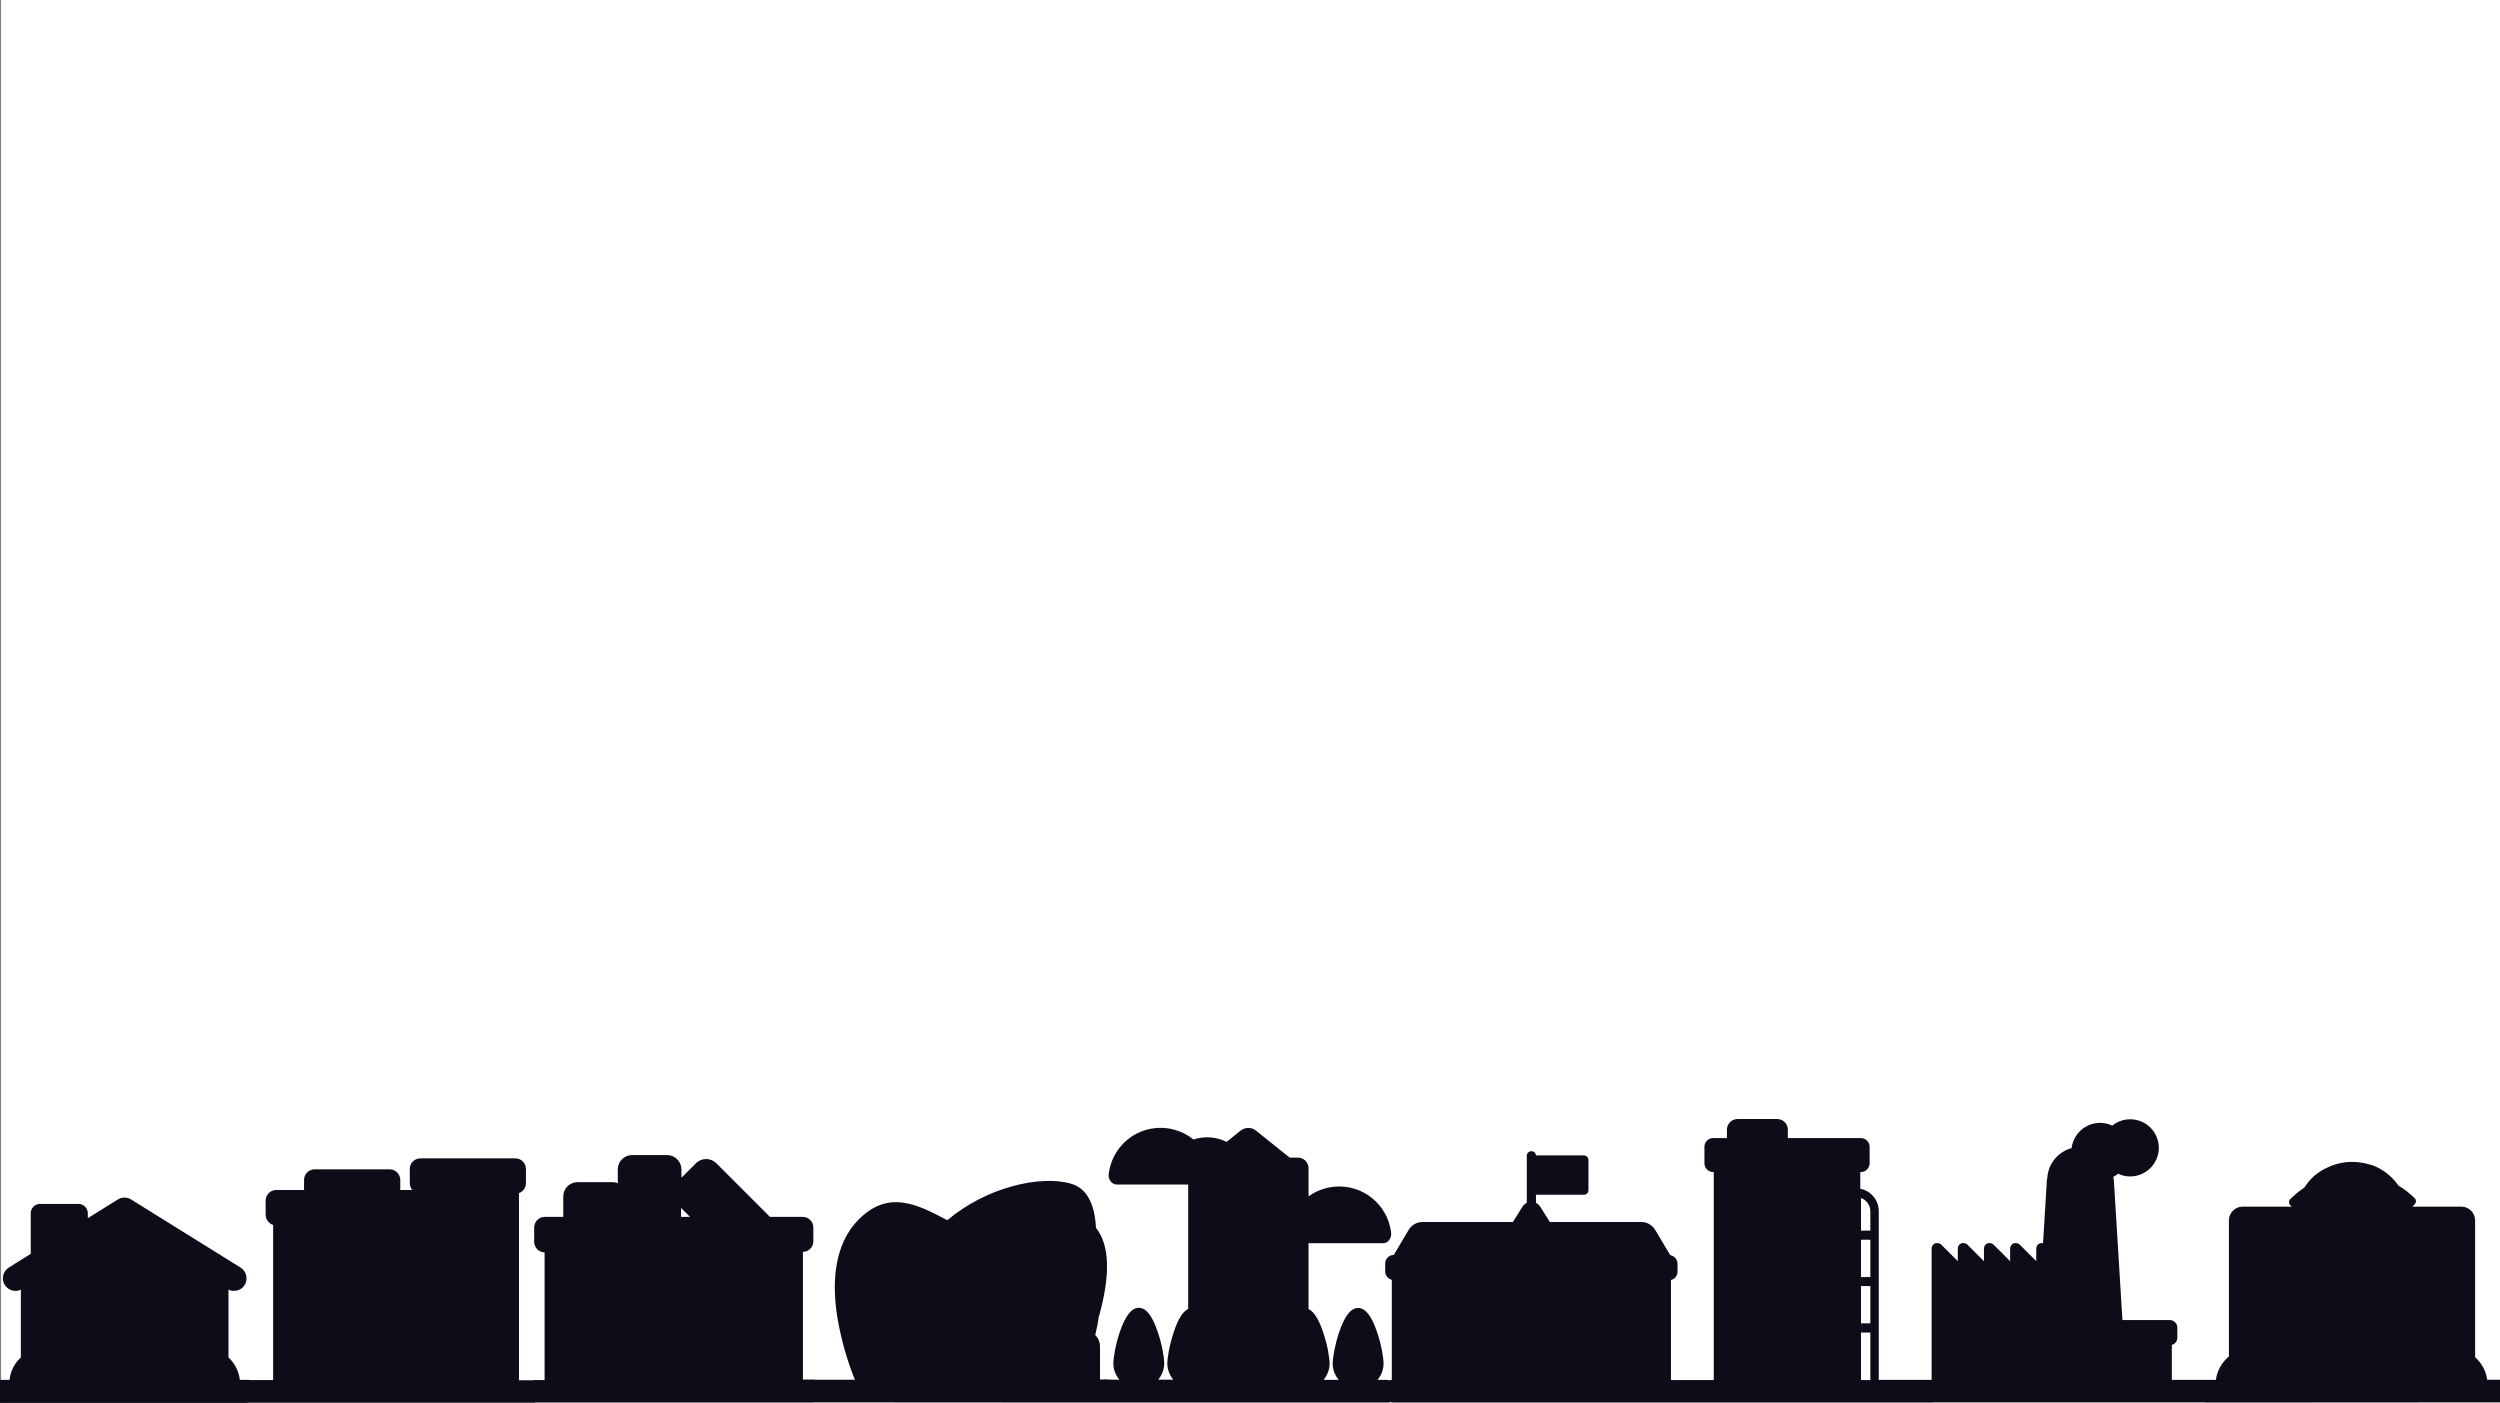 <?xml version="1.0" encoding="utf-8"?>
<!-- Generator: Adobe Illustrator 21.1.0, SVG Export Plug-In . SVG Version: 6.00 Build 0)  -->
<svg version="1.1" id="Capa_1" xmlns="http://www.w3.org/2000/svg" xmlns:xlink="http://www.w3.org/1999/xlink" x="0px" y="0px"
	 viewBox="0 0 1366.6 767" style="enable-background:new 0 0 1366.6 767;" xml:space="preserve">
<rect x="0" y="0" width="1366.6" height="767" fill="#808080" stroke="none"/>
<style type="text/css">
	.st0{fill:#FFFFFF;}
	.st1{fill:#0C0D19;}
</style>
<rect id="Rectangle_50" x="0.6" class="st0" width="1366" height="767"/>
<path class="st1" d="M1359.6,754.3c-0.6-4.8-3-9.2-6.6-12.4v-63.4v-11.4c0-4.1-3.4-7.5-7.5-7.5h-26.8l1.2-1.2c1-1,1-2.6,0-3.5
	c0,0,0,0,0,0c-2.7-2.6-5.6-4.9-8.8-6.8c-0.1-0.2-0.3-0.4-0.4-0.5c-0.1-0.1-0.2-0.3-0.3-0.4c-0.2-0.3-0.5-0.6-0.7-0.9
	c0-0.1-0.1-0.1-0.1-0.2c-2.9-3.5-6.4-6.2-10.3-8.1c0,0-0.1,0-0.1,0c-0.4-0.2-0.8-0.4-1.2-0.6c-0.1,0-0.2-0.1-0.3-0.1
	c-0.4-0.1-0.7-0.3-1.1-0.4c-0.1,0-0.3-0.1-0.4-0.1c-0.3-0.1-0.7-0.2-1-0.3c-0.2,0-0.3-0.1-0.5-0.1c-0.3-0.1-0.6-0.2-1-0.3
	c-0.2,0-0.3-0.1-0.5-0.1c-0.3-0.1-0.7-0.2-1-0.2c-0.1,0-0.3-0.1-0.4-0.1c-0.4-0.1-0.8-0.1-1.2-0.2c-0.1,0-0.2,0-0.3,0
	c-0.5-0.1-0.9-0.1-1.4-0.2c0,0,0,0-0.1,0c-6-0.6-12.1,0.5-17.7,3.5c0,0,0,0-0.1,0c-0.4,0.2-0.7,0.4-1.1,0.6c-0.1,0-0.2,0.1-0.2,0.1
	c-0.3,0.2-0.7,0.4-1,0.6c-0.1,0.1-0.2,0.1-0.3,0.2c-0.1,0.1-0.2,0.1-0.3,0.2c-0.2,0.2-0.4,0.3-0.7,0.5c-0.1,0-0.1,0.1-0.2,0.1
	c-0.3,0.3-0.7,0.5-1,0.8c-0.1,0-0.1,0.1-0.2,0.1c-0.3,0.3-0.7,0.6-1,0.8c0,0-0.1,0.1-0.1,0.1c-0.3,0.3-0.6,0.6-0.9,0.9
	c0,0-0.1,0.1-0.1,0.1c-0.3,0.3-0.6,0.6-0.9,0.9c-0.1,0.1-0.1,0.1-0.2,0.2c-0.3,0.3-0.5,0.6-0.8,0.9c-0.1,0.1-0.1,0.2-0.2,0.3
	c-0.2,0.3-0.5,0.6-0.7,0.9c-0.1,0.1-0.2,0.2-0.3,0.4c-0.2,0.3-0.4,0.5-0.6,0.8c-0.1,0.2-0.2,0.3-0.3,0.5c-0.1,0.1-0.2,0.3-0.3,0.4
	c-2.7,1.8-5.2,3.9-7.6,6.2c-1,1-1,2.6,0,3.5c0,0,0,0,0,0l0.7,0.7h-26.8c-4.1,0-7.5,3.4-7.5,7.5v74.4c-3.9,3.2-6.5,7.8-7.1,12.8h-6.1
	l0,0h-18v-19.1c1.8-0.5,3-2.1,3-4v-5.5c0-2.3-1.9-4.1-4.1-4.1h-25.9l-4.7-76.6c0-0.3-0.1-0.5-0.2-0.8c0-0.3,0-0.6-0.1-0.9
	c0.9-0.5,1.8-1,2.6-1.7c7.8,3.7,17.1,0.3,20.8-7.5c3.7-7.8,0.3-17.1-7.5-20.8c-5.4-2.5-11.8-1.8-16.5,2c-7.8-3.7-17.1-0.3-20.8,7.5
	c-0.7,1.5-1.2,3.1-1.4,4.8c-7.6,2.1-12.9,8.7-13.3,16.6c-0.1,0.2-0.2,0.5-0.2,0.8l-2.1,34.6c-0.6-0.2-1.3-0.1-1.9,0.1
	c-1.1,0.5-1.8,1.6-1.8,2.8v6.9l-8.7-8.7c-0.9-1.1-2.4-1.5-3.8-1c-1.1,0.5-1.8,1.6-1.8,2.8v6.9l-8.7-8.7c-0.9-1.1-2.4-1.5-3.8-1
	c-1.1,0.5-1.8,1.6-1.8,2.8v6.9l-8.7-8.7c-0.9-1.1-2.4-1.5-3.8-1c-1.1,0.5-1.8,1.6-1.8,2.8v6.9l-8.7-8.7c-0.9-1.1-2.4-1.5-3.8-1
	c-1.1,0.5-1.8,1.6-1.8,2.8v71.8h-7.3c-0.2,0-0.3,0-0.5,0h-21.1v-92.2c0-6-4.2-11.1-10.1-12.3v-9.1h0.3c2.7,0,4.8-2.2,4.8-4.8v-9
	c0-2.7-2.2-4.8-4.8-4.8h-39.9v-4.6c0-3.2-2.6-5.8-5.8-5.8h-21.7c-3.2,0-5.8,2.6-5.8,5.8v4.6h-7.5c-2.7,0-4.8,2.2-4.8,4.8v9
	c0,2.7,2.2,4.8,4.8,4.8h0.3v113.7h-23.4v-54.7c2.1-0.5,3.6-2.4,3.6-4.6v-4.3c0-2.3-1.7-4.3-4-4.7l-8.4-14.1c-1.6-2.4-4.2-3.9-7.1-4
	h-50.3l-5-8c-0.6-1-1.5-1.9-2.6-2.5v-4.4h26.2c1.4,0,2.5-1.1,2.5-2.5v-16.5c0-1.4-1.1-2.5-2.5-2.5h-26.2c-0.1-1.4-1.3-2.4-2.7-2.3
	c-1.3,0.1-2.3,1.2-2.3,2.5v25.7c-1.1,0.6-2,1.4-2.6,2.5l-5,8h-49.7c-2.9,0.1-5.5,1.6-7.1,4l-8.3,14c-2.6,0-4.7,2.1-4.7,4.7v4.3
	c0,2.2,1.5,4.1,3.6,4.6v54.7c-0.5,0-0.9,0.1-1.3,0.3c-0.4-0.2-0.9-0.3-1.4-0.3H753c2.1-2.5,3.3-5.7,3.3-8.9c0-3.3-1.2-10.4-3.5-17.1
	c-3-9-6.4-13.3-10.4-13.3c-4,0-7.4,4.4-10.4,13.3c-2.3,6.8-3.5,13.9-3.5,17.1c0,3.3,1.2,6.4,3.3,8.9h-8.3c2.1-2.5,3.3-5.7,3.3-8.9
	c0-3.3-1.2-10.4-3.5-17.1c-2.4-7.1-5-11.3-8-12.7v-36H756c1.2,0,2.3-0.5,3.1-1.4c1-1.1,1.4-2.5,1.4-3.9
	c-1.6-15.7-15.5-27.1-31.2-25.6c-5.1,0.5-9.9,2.3-14,5.3v-15.4c0-3.2-2.6-5.8-5.8-5.8h-4.5l-18.5-14.8c-2.4-1.9-5.8-1.9-8.3,0
	l-7.7,6.2c-5.6-2.8-12.1-3.3-18.1-1.3c-12.2-9.9-30.2-8.1-40.1,4.1c-3.5,4.3-5.7,9.6-6.3,15.2c-0.1,1.4,0.4,2.8,1.4,3.9
	c0.8,0.9,1.9,1.4,3.1,1.4h39v68c-3,1.5-5.6,5.7-7.9,12.7c-2.3,6.8-3.5,13.9-3.5,17.1c0,3.3,1.2,6.4,3.3,8.9h-8.3
	c2.1-2.5,3.3-5.7,3.3-8.9c0-3.3-1.2-10.4-3.5-17.1c-3-9-6.4-13.3-10.4-13.3c-4,0-7.4,4.4-10.4,13.3c-2.3,6.8-3.5,13.9-3.5,17.1
	c0,3.3,1.2,6.4,3.3,8.9h-4c-1.9-0.2-4.5-0.2-6.6-0.1v-18c0-2.4-0.9-4.6-2.6-6.3c0.8-3.3,1.5-6.7,1.9-10.1l0.1,0
	c6.4-22.9,5.9-39.1-1.6-48.5c-0.7-13.6-5.3-21.7-13.5-24.1c-8.3-2.5-20-2-32.1,1.3c-13.1,3.6-25.2,9.9-35.7,18.6
	c-8.6-4.6-16.2-8.4-23.7-9.5c-9.2-1.4-17.1,1.5-24.7,9.1c-6.7,6.7-10.9,15.8-12.4,26.9c-1.2,8.7-0.8,18.8,1.3,29.9
	c2,10.5,5,20.9,9,30.8h-21.9c-0.3-0.1-0.5-0.1-0.8-0.1h-5.7v-69.8c3.2,0,5.7-2.6,5.7-5.8V671c0-3.2-2.6-5.8-5.8-5.8h-17.9
	l-29.3-29.3c-3.1-3.1-8.1-3.1-11.2,0l-7.9,7.9v-4.5c0-4.4-3.5-7.9-7.9-7.9h-19c-4.4,0-7.9,3.5-7.9,7.9v7.5c-0.9-0.4-1.9-0.6-2.9-0.6
	h-19c-4.4,0-7.9,3.5-7.9,7.9v11.1h-10.1c-3.2,0-5.8,2.6-5.8,5.8v7.8c0,3.2,2.6,5.8,5.7,5.8v69.8h-5.7c-0.2,0-0.5,0-0.7,0.1h-7.6
	V652.2c2.3-0.8,3.8-3,3.8-5.4V639c0-3.2-2.6-5.8-5.8-5.8h-51.9c-3.2,0-5.8,2.6-5.8,5.8v7.7c0,1.4,0.5,2.7,1.4,3.8h-6.6v-5.5
	c0-3.2-2.6-5.8-5.8-5.8h-41c-3.2,0-5.8,2.6-5.8,5.8v5.5h-15.2c-3.2,0-5.8,2.6-5.8,5.8v7.7c0,2.6,1.7,4.8,4.1,5.6v84.8h-12.9
	c-0.1-0.1-0.3-0.1-0.6-0.1h-4.7c-0.5-4.7-2.8-9.1-6.2-12.3V705c3.4,1.6,7.6,0.2,9.2-3.2c1.5-3.2,0.4-7-2.6-8.9l-59.8-37.2
	c-2.2-1.4-5.1-1.4-7.3,0l-16.4,10.2v-2.7c0-2.8-2.3-5.1-5.1-5.1h-21c-2.8,0-5.1,2.3-5.1,5.1v22.2l-12,7.5c-3.2,2-4.2,6.3-2.2,9.5
	c1.9,3,5.7,4.1,8.8,2.6V742c-3.5,3.2-5.7,7.6-6.2,12.3H0v12.6l135.4,0v-0.1l156.4,0c0.3,0,0.5,0,0.7-0.1h151.7c0.2,0,0.3,0,0.5-0.1
	l161,0.1c0.1,0,0.1,0,0.2,0h152.7c0.6,0,1.1-0.1,1.6-0.3c0.4,0.2,0.9,0.3,1.4,0.3h152.7c0,0,0,0,0.1,0h141.8c0.2,0,0.3,0,0.5-0.1
	h148.6v0.1l161.4-0.1v-12.4v0H1359.6z M1017.3,754.4v-26h5.1v26H1017.3z M1022.4,723.4l-5.1,0V703h5.1V723.4z M1022.4,698.1l-5.1,0
	v-20.4h5.1V698.1z M1022.4,662.1v10.6h-5.1v-17.8C1020.4,656,1022.4,658.9,1022.4,662.1z M377.2,665.2h-4.9v-4.9L377.2,665.2z"/>
</svg>
